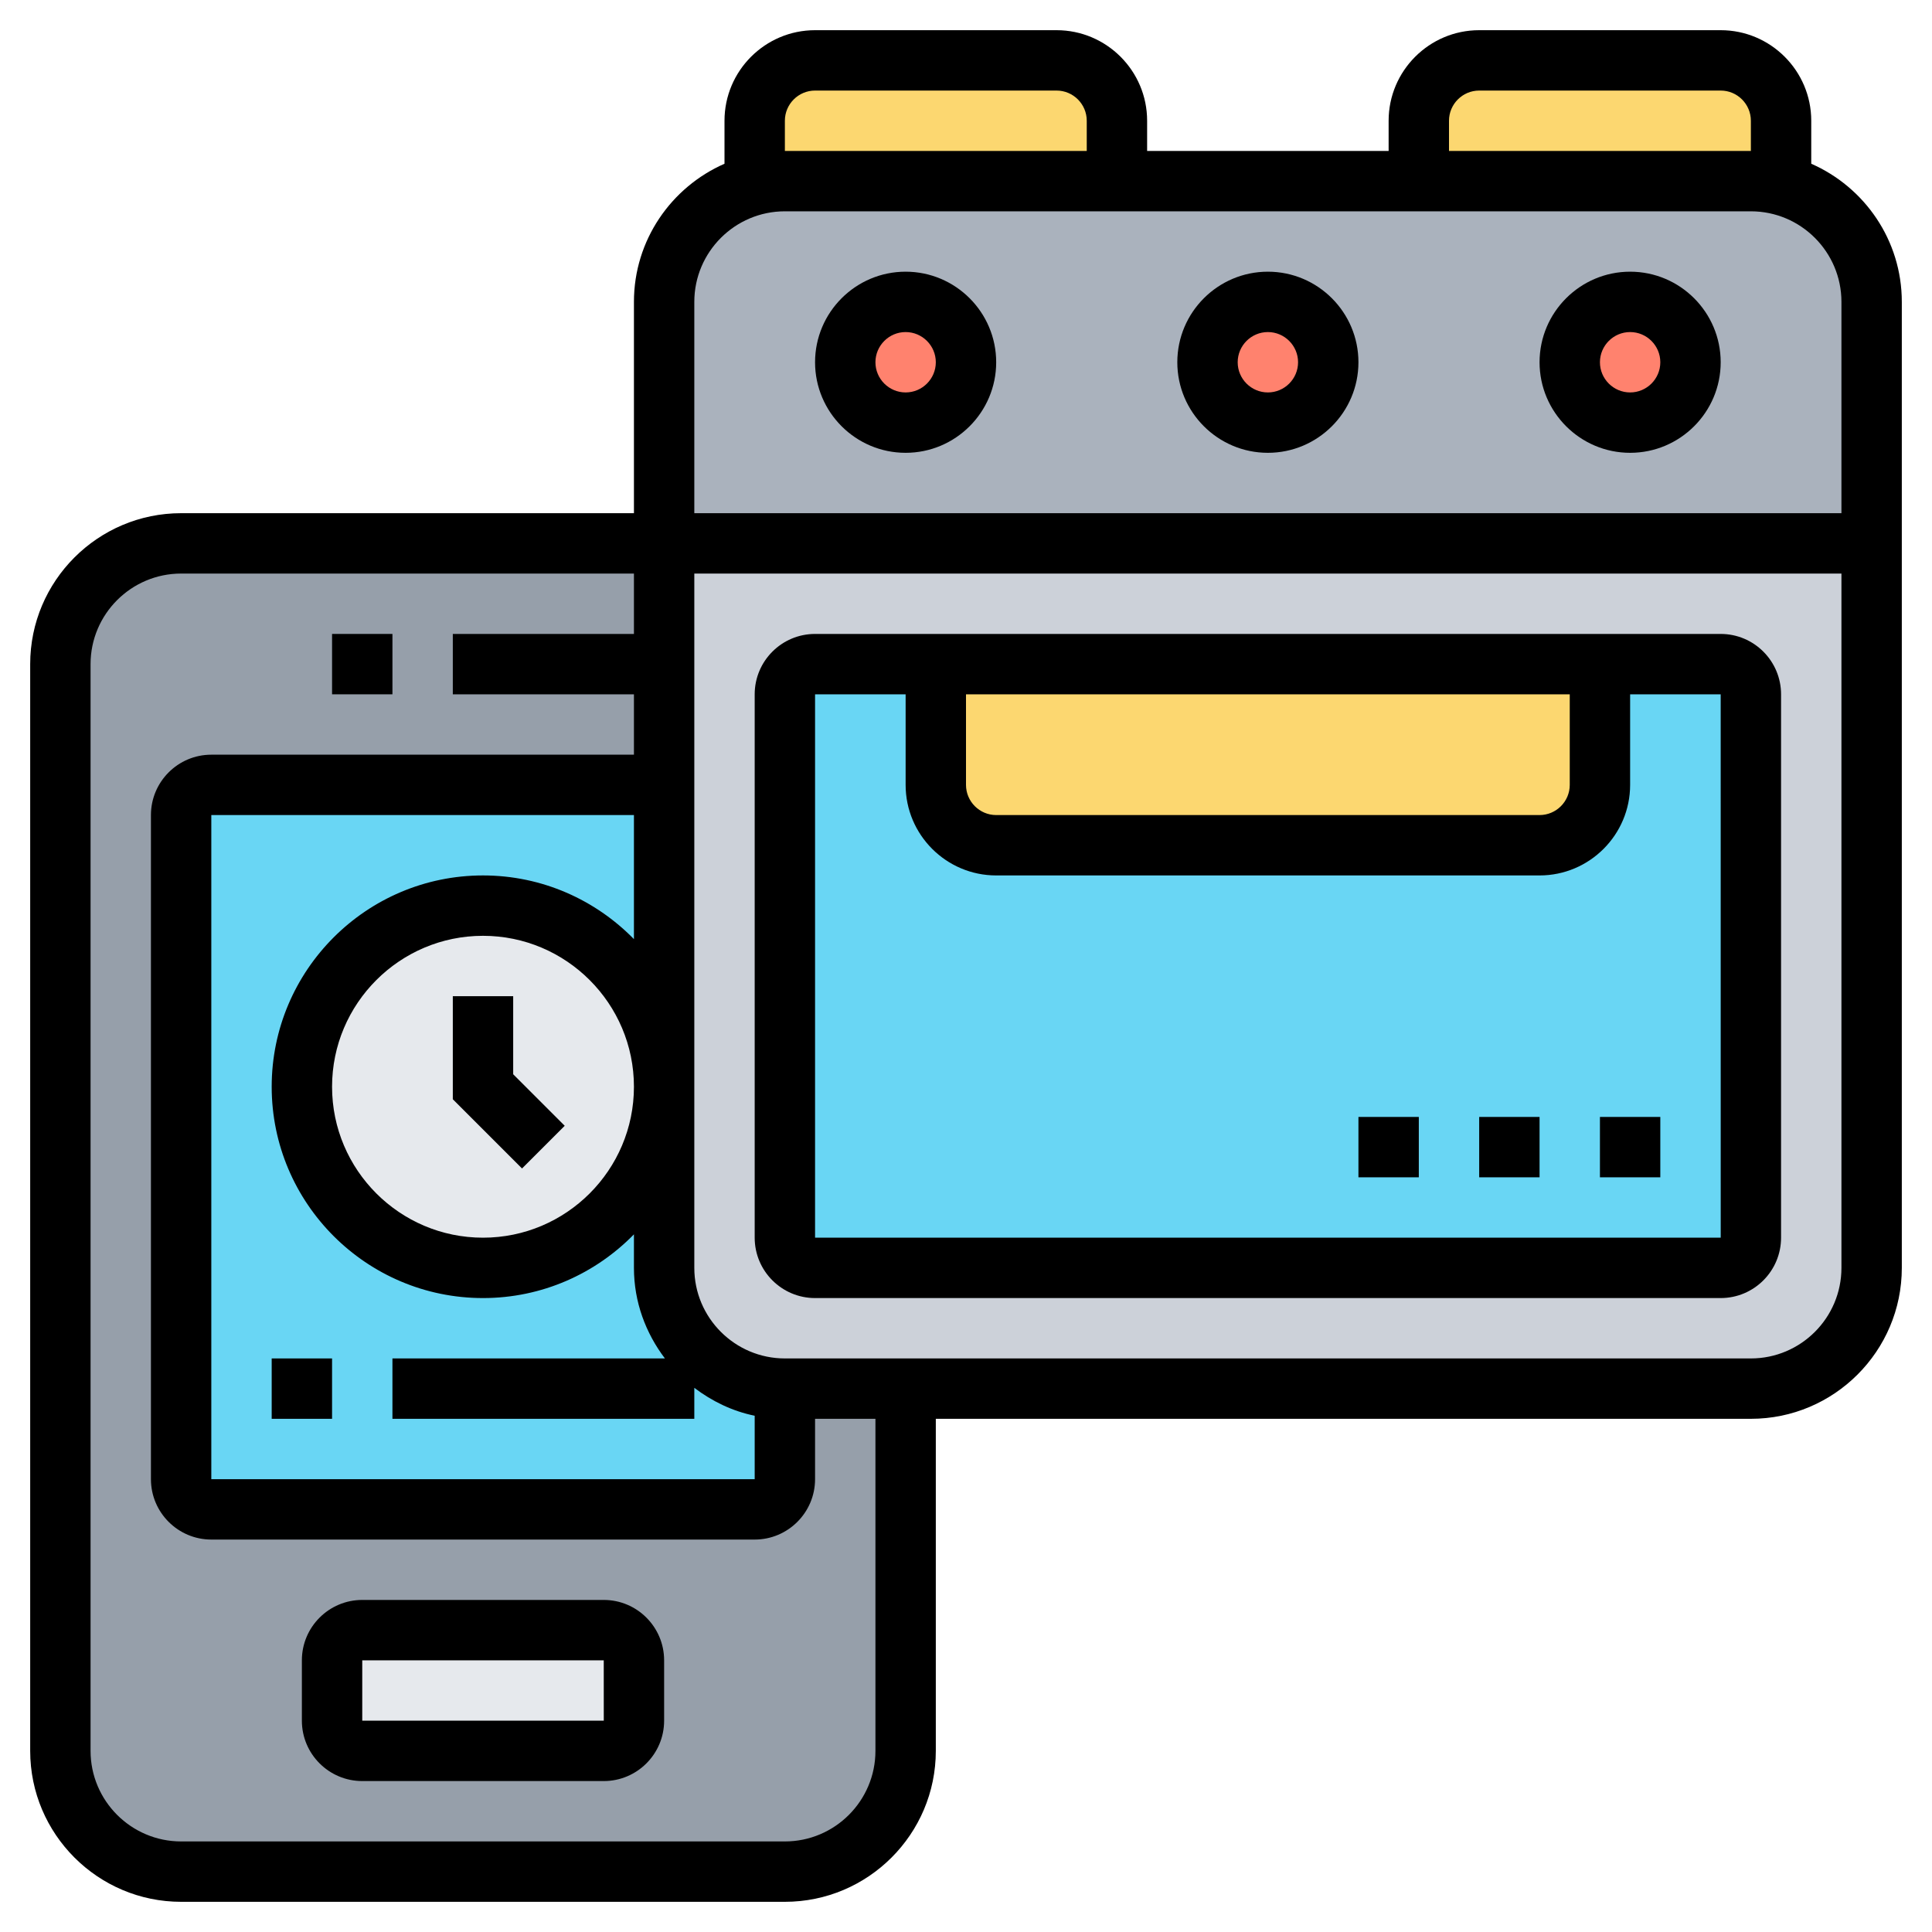<svg id="Layer_5" enable-background="new 0 0 64 64" height="512" viewBox="0 0 64 64" width="512" xmlns="http://www.w3.org/2000/svg"><g><g><g><path d="m22 18v8h-15c-.55 0-1 .45-1 1v22c0 .55.45 1 1 1h18c.55 0 1-.45 1-1v-3h4v12c0 2.21-1.79 4-4 4h-20c-2.21 0-4-1.79-4-4v-36c0-2.21 1.79-4 4-4z" fill="#969faa"/></g><g><path d="m59 4v2l-.03.12c-.31-.08-.64-.12-.97-.12h-11v-2c0-1.1.9-2 2-2h8c1.1 0 2 .9 2 2z" fill="#fcd770"/></g><g><path d="m26 6c-.33 0-.66.04-.97.12l-.03-.12v-2c0-1.1.9-2 2-2h8c1.1 0 2 .9 2 2v2z" fill="#fcd770"/></g><g><path d="m62 10v8h-40v-8c0-1.87 1.29-3.45 3.03-3.88.31-.08.64-.12.97-.12h11 10 11c.33 0 .66.04.97.12 1.74.43 3.03 2.01 3.03 3.88z" fill="#aab2bd"/></g><g><path d="m22 42v-6-10h-15c-.55 0-1 .45-1 1v22c0 .55.45 1 1 1h18c.55 0 1-.45 1-1v-3c-2.21 0-4-1.79-4-4z" fill="#69d6f4"/></g><g><path d="m62 18v24c0 2.21-1.79 4-4 4h-28-4c-2.21 0-4-1.79-4-4v-6-10-8z" fill="#ccd1d9"/></g><g><path d="m58 23v18c0 .55-.45 1-1 1h-30c-.55 0-1-.45-1-1v-18c0-.55.45-1 1-1h4v4c0 1.1.9 2 2 2h18c1.1 0 2-.9 2-2v-4h4c.55 0 1 .45 1 1z" fill="#69d6f4"/></g><g><path d="m53 22v4c0 1.1-.9 2-2 2h-18c-1.1 0-2-.9-2-2v-4z" fill="#fcd770"/></g><g><path d="m21 55v2c0 .55-.45 1-1 1h-8c-.55 0-1-.45-1-1v-2c0-.55.45-1 1-1h8c.55 0 1 .45 1 1z" fill="#e6e9ed"/></g><g><circle cx="16" cy="36" fill="#e6e9ed" r="6"/></g><g><circle cx="54" cy="12" fill="#ff826e" r="2"/></g><g><circle cx="42" cy="12" fill="#ff826e" r="2"/></g><g><circle cx="30" cy="12" fill="#ff826e" r="2"/></g></g><g><path d="m20 53h-8c-1.103 0-2 .897-2 2v2c0 1.103.897 2 2 2h8c1.103 0 2-.897 2-2v-2c0-1.103-.897-2-2-2zm-8 4v-2h8l.001 2z"/><path d="m11 21h2v2h-2z"/><path d="m17 33h-2v3.414l2.293 2.293 1.414-1.414-1.707-1.707z"/><path d="m9 45h2v2h-2z"/><path d="m60 5.424v-1.424c0-1.654-1.346-3-3-3h-8c-1.654 0-3 1.346-3 3v1h-8v-1c0-1.654-1.346-3-3-3h-8c-1.654 0-3 1.346-3 3v1.424c-1.763.774-3 2.531-3 4.576v7h-15c-2.757 0-5 2.243-5 5v36c0 2.757 2.243 5 5 5h20c2.757 0 5-2.243 5-5v-11h27c2.757 0 5-2.243 5-5v-32c0-2.045-1.237-3.802-3-4.576zm-12-1.424c0-.551.449-1 1-1h8c.551 0 1 .449 1 1v1h-10zm-22 0c0-.551.449-1 1-1h8c.551 0 1 .449 1 1v1h-10zm0 3h32c1.654 0 3 1.346 3 3v7h-38v-7c0-1.654 1.346-3 3-3zm-10 22c-3.86 0-7 3.14-7 7 0 3.859 3.14 7 7 7 1.958 0 3.728-.81 5-2.111v1.111c0 1.13.391 2.162 1.026 3h-9.026v2h10v-1.026c.584.442 1.257.773 2 .924v2.102h-18v-22h14v4.11c-1.272-1.3-3.042-2.11-5-2.11zm5 7c0 2.757-2.243 5-5 5s-5-2.243-5-5 2.243-5 5-5 5 2.243 5 5zm8 22c0 1.654-1.346 3-3 3h-20c-1.654 0-3-1.346-3-3v-36c0-1.654 1.346-3 3-3h15v2h-6v2h6v2h-14c-1.103 0-2 .897-2 2v22c0 1.103.897 2 2 2h18c1.103 0 2-.897 2-2v-2h2zm29-13h-32c-1.654 0-3-1.346-3-3v-23h38v23c0 1.654-1.346 3-3 3z"/><path d="m30 15c1.654 0 3-1.346 3-3s-1.346-3-3-3-3 1.346-3 3 1.346 3 3 3zm0-4c.551 0 1 .449 1 1s-.449 1-1 1-1-.449-1-1 .449-1 1-1z"/><path d="m42 15c1.654 0 3-1.346 3-3s-1.346-3-3-3-3 1.346-3 3 1.346 3 3 3zm0-4c.551 0 1 .449 1 1s-.449 1-1 1-1-.449-1-1 .449-1 1-1z"/><path d="m54 15c1.654 0 3-1.346 3-3s-1.346-3-3-3-3 1.346-3 3 1.346 3 3 3zm0-4c.551 0 1 .449 1 1s-.449 1-1 1-1-.449-1-1 .449-1 1-1z"/><path d="m57 21h-30c-1.103 0-2 .897-2 2v18c0 1.103.897 2 2 2h30c1.103 0 2-.897 2-2v-18c0-1.103-.897-2-2-2zm-25 2h20v3c0 .551-.449 1-1 1h-18c-.551 0-1-.449-1-1zm-5 18v-18h3v3c0 1.654 1.346 3 3 3h18c1.654 0 3-1.346 3-3v-3h3l.001 18z"/><path d="m45 37h2v2h-2z"/><path d="m53 37h2v2h-2z"/><path d="m49 37h2v2h-2z"/></g></g></svg>